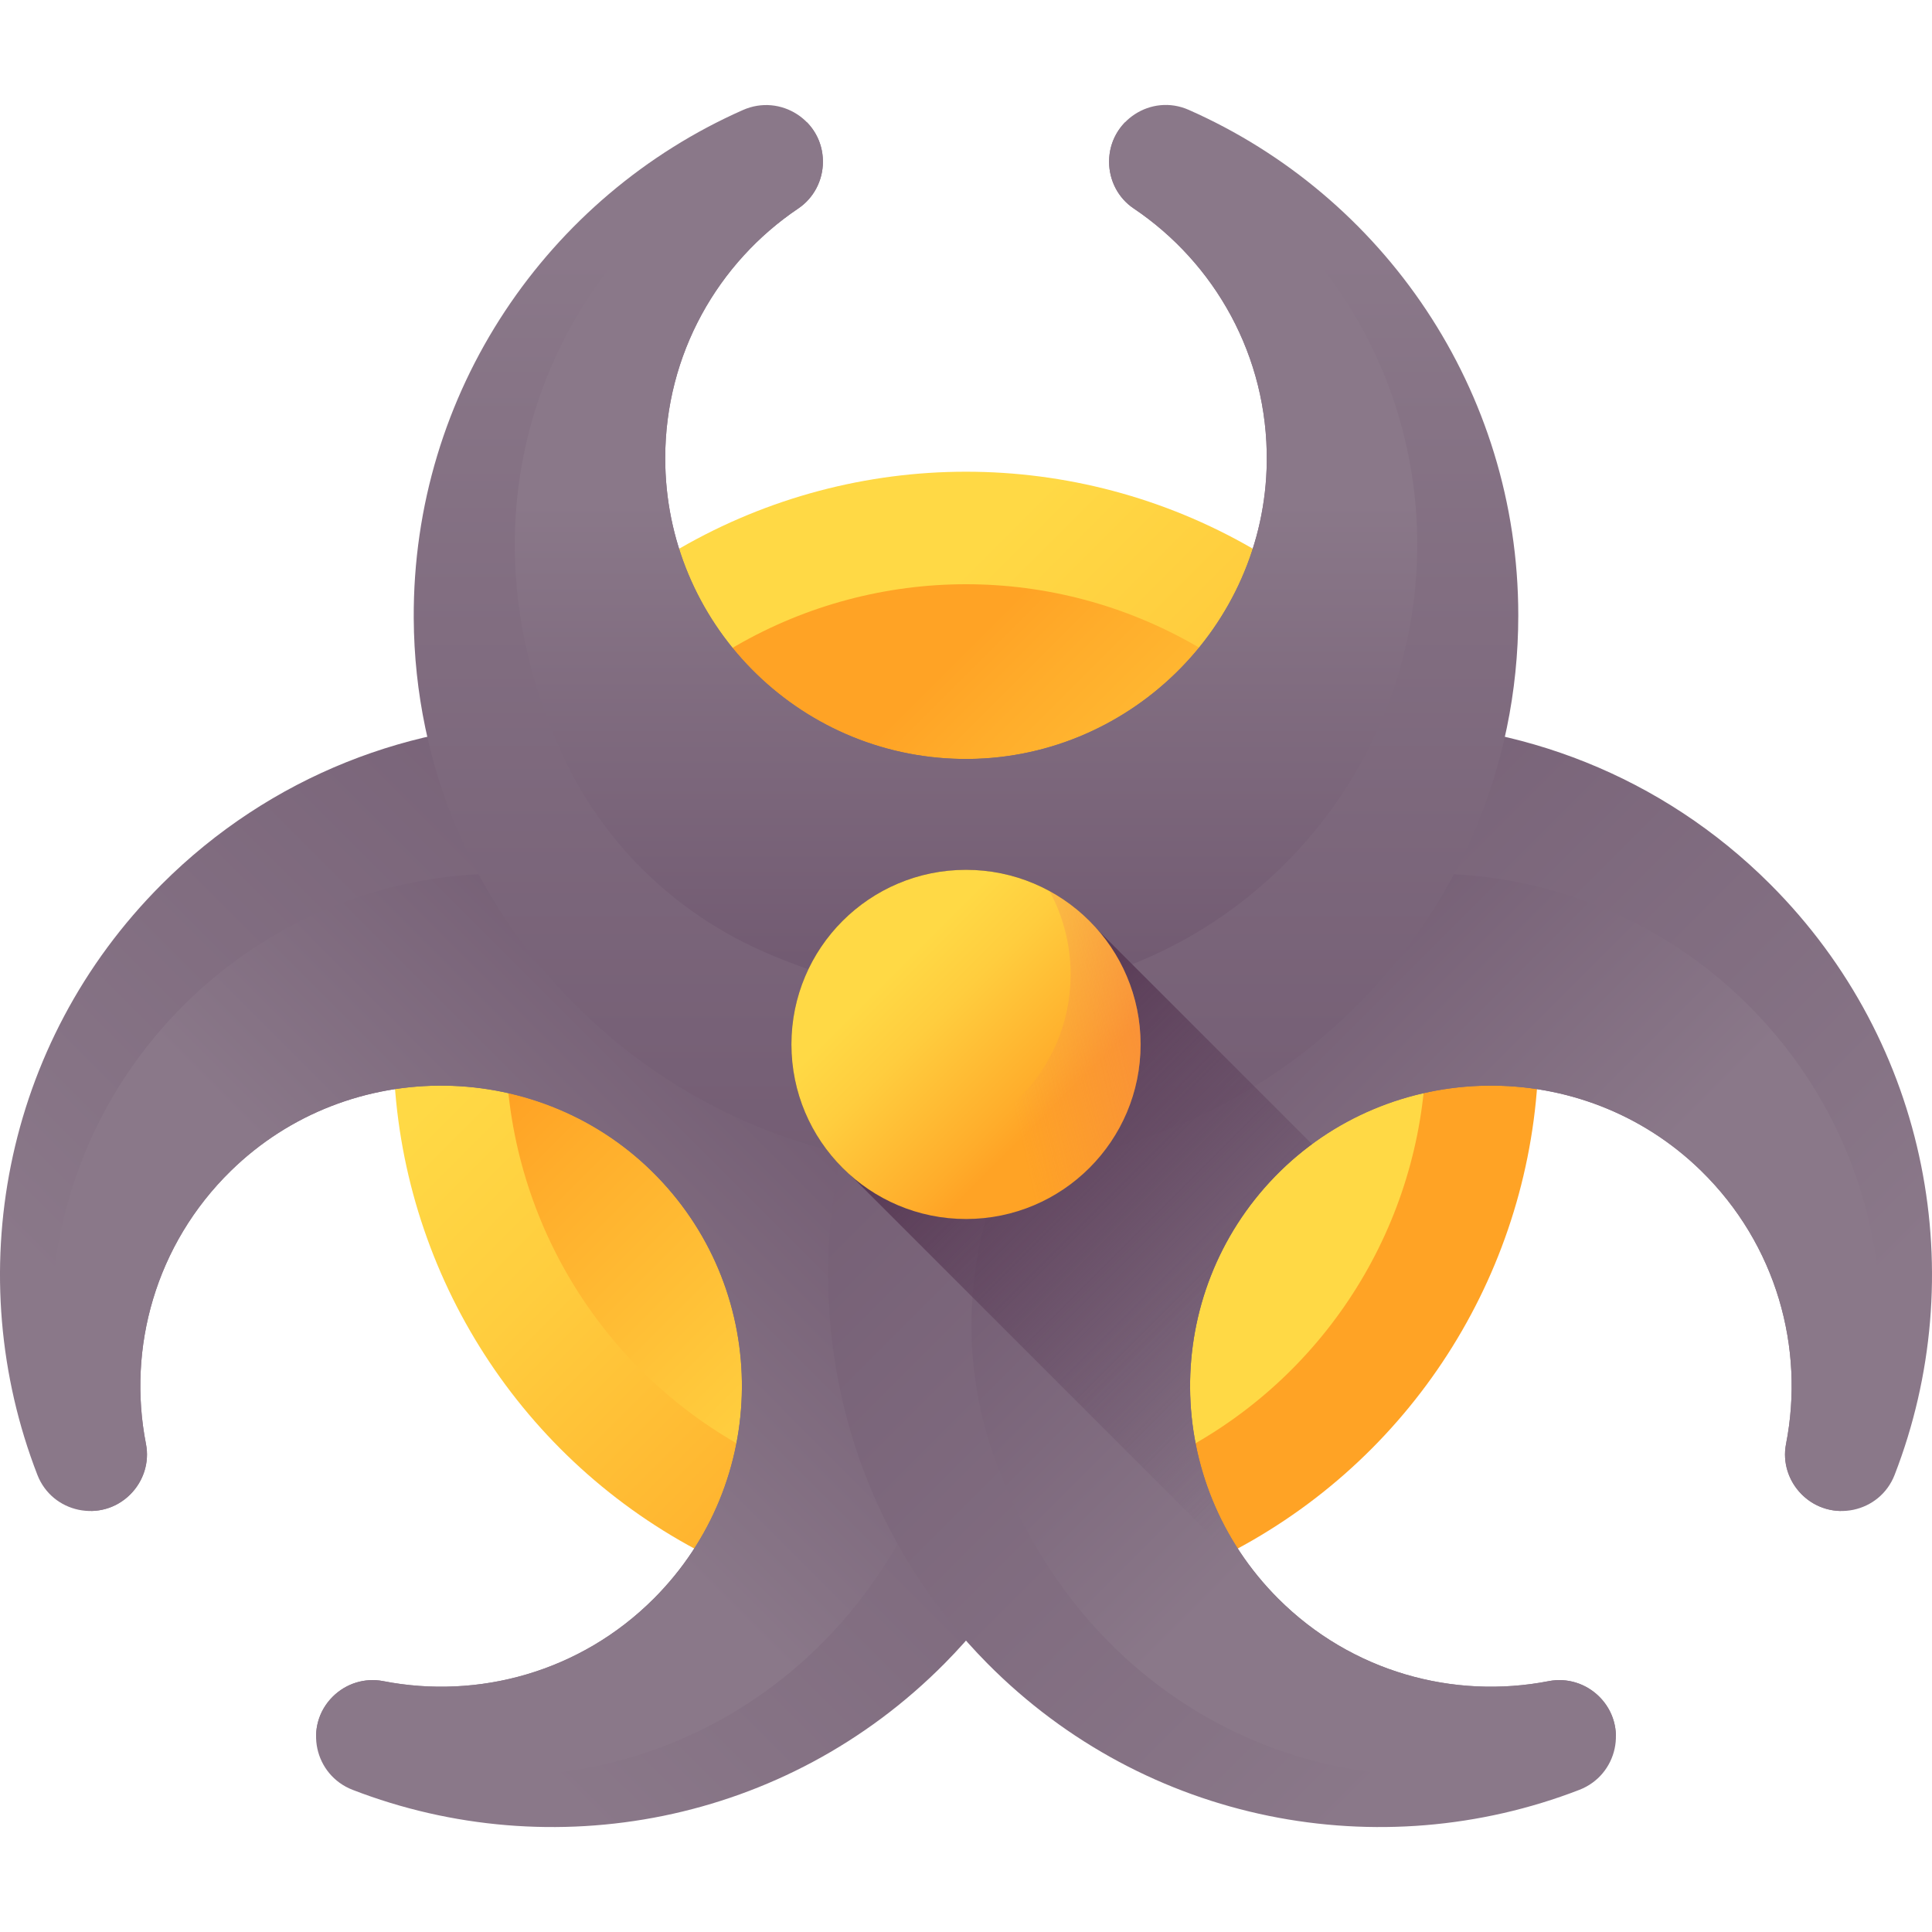 <svg id="Capa_1" enable-background="new 0 0 510 510" height="512" viewBox="0 0 510 510" width="512" xmlns="http://www.w3.org/2000/svg" xmlns:xlink="http://www.w3.org/1999/xlink"><linearGradient id="lg1"><stop offset="0" stop-color="#ffd945"/><stop offset=".304" stop-color="#ffcd3e"/><stop offset=".856" stop-color="#ffad2b"/><stop offset="1" stop-color="#ffa325"/></linearGradient><linearGradient id="SVGID_1_" gradientUnits="userSpaceOnUse" x1="191.684" x2="320.303" xlink:href="#lg1" y1="212.382" y2="341.001"/><linearGradient id="SVGID_2_" gradientTransform="matrix(-1 0 0 -1 -554 1624.926)" gradientUnits="userSpaceOnUse" x1="-859.876" x2="-756.528" xlink:href="#lg1" y1="1298.352" y2="1401.7"/><linearGradient id="lg2"><stop offset="0" stop-color="#8a7889"/><stop offset="1" stop-color="#6e566e"/></linearGradient><linearGradient id="SVGID_3_" gradientTransform="matrix(-.707 -.707 .707 -.707 -1058.823 1218.749)" gradientUnits="userSpaceOnUse" x1="-227.949" x2="-227.949" xlink:href="#lg2" y1="1380.155" y2="1684.934"/><linearGradient id="SVGID_4_" gradientTransform="matrix(-.707 -.707 .707 -.707 -1058.823 1218.749)" gradientUnits="userSpaceOnUse" x1="-227.949" x2="-227.949" xlink:href="#lg2" y1="1445.985" y2="1587.112"/><linearGradient id="SVGID_5_" gradientTransform="matrix(.707 -.707 -.707 -.707 303.824 1218.749)" gradientUnits="userSpaceOnUse" x1="666.54" x2="666.54" xlink:href="#lg2" y1="485.666" y2="790.445"/><linearGradient id="SVGID_6_" gradientTransform="matrix(.707 -.707 -.707 -.707 303.824 1218.749)" gradientUnits="userSpaceOnUse" x1="666.541" x2="666.541" xlink:href="#lg2" y1="551.496" y2="692.622"/><linearGradient id="SVGID_7_" gradientUnits="userSpaceOnUse" x1="255" x2="255" xlink:href="#lg2" y1="66.974" y2="371.753"/><linearGradient id="SVGID_8_" gradientUnits="userSpaceOnUse" x1="255" x2="255" xlink:href="#lg2" y1="132.804" y2="273.931"/><linearGradient id="SVGID_9_" gradientUnits="userSpaceOnUse" x1="353.103" x2="260.166" y1="373.801" y2="280.865"><stop offset="0" stop-color="#6e566e" stop-opacity="0"/><stop offset=".294" stop-color="#674d66" stop-opacity=".294"/><stop offset="1" stop-color="#593b56"/></linearGradient><linearGradient id="SVGID_10_" gradientUnits="userSpaceOnUse" x1="235.699" x2="274.907" xlink:href="#lg1" y1="256.397" y2="295.606"/><linearGradient id="SVGID_11_" gradientUnits="userSpaceOnUse" x1="264.684" x2="370.963" y1="279.364" y2="255.659"><stop offset="0" stop-color="#e87264" stop-opacity="0"/><stop offset=".652" stop-color="#f67150" stop-opacity=".652"/><stop offset="1" stop-color="#ff7044"/></linearGradient><g><circle cx="255" cy="275.699" fill="url(#SVGID_1_)" r="151.179"/><circle cx="255" cy="275.699" fill="url(#SVGID_2_)" r="121.475"/><g><g><path d="m34.402 394.477c3.479-3.479 5.08-8.455 4.133-13.283-4.969-25.348 2.498-52.65 22.405-72.122 31.272-30.588 82.093-29.878 112.538 1.533 30.12 31.075 29.824 80.677-.887 111.389-19.412 19.412-46.372 26.671-71.43 21.779-4.849-.947-9.848.626-13.341 4.119l-.004.004c-7.68 7.68-4.852 20.662 5.277 24.581 52.423 20.284 114.208 9.142 156.336-33.44 55.554-56.152 56.023-147.313 1.019-204.004-56.792-58.533-150.293-59.069-207.756-1.606-42.144 42.146-53.083 103.673-32.829 155.888 3.908 10.077 16.897 12.804 24.539 5.162z" fill="url(#SVGID_3_)"/><path d="m48.352 265.483c-36.067 36.067-44.141 89.501-24.278 133.375 3.687-.053 7.4-1.454 10.328-4.382 3.479-3.479 5.08-8.455 4.133-13.283-4.969-25.348 2.498-52.65 22.405-72.122 31.272-30.588 82.093-29.878 112.538 1.533 30.12 31.075 29.824 80.677-.887 111.389-19.412 19.412-46.372 26.671-71.43 21.779-4.849-.947-9.848.626-13.341 4.119l-.004.004c-2.939 2.939-4.334 6.655-4.375 10.343 59.145 26.77 135.668 2.745 163.583-72.127 8.83-23.682 8.691-49.818-.249-73.459-34.176-90.375-139.493-106.098-198.423-47.169z" fill="url(#SVGID_4_)"/></g><g><path d="m475.598 394.477c-3.479-3.479-5.08-8.455-4.133-13.283 4.969-25.348-2.498-52.65-22.405-72.122-31.272-30.588-82.093-29.878-112.538 1.533-30.12 31.075-29.824 80.677.887 111.389 19.412 19.412 46.372 26.671 71.43 21.779 4.849-.947 9.848.626 13.341 4.119l.004.004c7.68 7.68 4.852 20.662-5.277 24.581-52.423 20.284-114.208 9.142-156.336-33.44-55.554-56.152-56.023-147.313-1.019-204.004 56.792-58.533 150.293-59.069 207.756-1.606 42.145 42.145 53.084 103.673 32.831 155.888-3.91 10.077-16.899 12.804-24.541 5.162z" fill="url(#SVGID_5_)"/><path d="m461.648 265.483c36.067 36.067 44.141 89.501 24.278 133.375-3.687-.053-7.4-1.454-10.328-4.382-3.479-3.479-5.08-8.455-4.133-13.283 4.969-25.348-2.498-52.65-22.405-72.122-31.272-30.588-82.093-29.878-112.538 1.533-30.12 31.075-29.824 80.677.887 111.389 19.412 19.412 46.372 26.671 71.43 21.779 4.849-.947 9.848.626 13.341 4.119l.004.004c2.939 2.939 4.334 6.655 4.375 10.343-59.145 26.77-135.668 2.745-163.583-72.127-8.83-23.682-8.691-49.818.249-73.459 34.176-90.375 139.493-106.098 198.423-47.169z" fill="url(#SVGID_6_)"/></g><g><path d="m292.771 42.694c0 4.92 2.387 9.571 6.47 12.315 21.437 14.41 35.462 38.995 35.155 66.841-.484 43.742-36.921 79.176-80.66 78.493-43.272-.675-78.136-35.958-78.136-79.391 0-27.453 13.931-51.649 35.109-65.908 4.098-2.759 6.521-7.406 6.521-12.346v-.006c0-10.861-11.179-18.041-21.113-13.65-51.412 22.726-87.221 74.293-86.901 134.192.423 78.988 64.552 143.78 143.532 144.973 81.547 1.232 148.041-64.506 148.041-145.771 0-59.602-35.772-110.844-87.015-133.444-9.89-4.361-21.003 2.894-21.003 13.702z" fill="url(#SVGID_7_)"/><path d="m374.119 143.77c0-51.007-32.074-94.499-77.143-111.478-2.569 2.644-4.204 6.26-4.204 10.402 0 4.919 2.387 9.571 6.47 12.315 21.437 14.41 35.462 38.995 35.155 66.841-.484 43.742-36.921 79.176-80.66 78.493-43.272-.675-78.136-35.959-78.136-79.391 0-27.453 13.931-51.649 35.109-65.908 4.098-2.759 6.521-7.406 6.521-12.346v-.006c0-4.157-1.641-7.771-4.22-10.407-60.751 22.893-97.872 93.991-64.669 166.672 10.502 22.989 29.081 41.372 52.119 51.767 88.07 39.738 173.658-23.614 173.658-106.954z" fill="url(#SVGID_8_)"/></g></g><path d="m416.906 472.477c10.129-3.919 12.957-16.901 5.277-24.581l-.004-.004c-3.494-3.494-8.492-5.066-13.341-4.119-25.058 4.892-52.017-2.366-71.43-21.779-30.711-30.711-31.007-80.314-.887-111.389 3.078-3.176 6.373-6.021 9.826-8.569l-56.646-56.646c-8.448-9.664-20.857-15.777-34.701-15.777-25.452 0-46.086 20.633-46.086 46.086 0 13.844 6.113 26.253 15.777 34.701l168.899 168.898c7.909-1.619 15.713-3.879 23.316-6.821z" fill="url(#SVGID_9_)"/><g><circle cx="255" cy="275.699" fill="url(#SVGID_10_)" r="46.086"/><path d="m277.026 235.209c3.567 6.544 5.596 14.048 5.596 22.025 0 25.452-20.633 46.086-46.086 46.086-7.978 0-15.481-2.029-22.025-5.596 7.814 14.334 23.015 24.06 40.49 24.06 25.452 0 46.086-20.633 46.086-46.086-.001-17.474-9.728-32.676-24.061-40.489z" fill="url(#SVGID_11_)"/></g></g></svg>